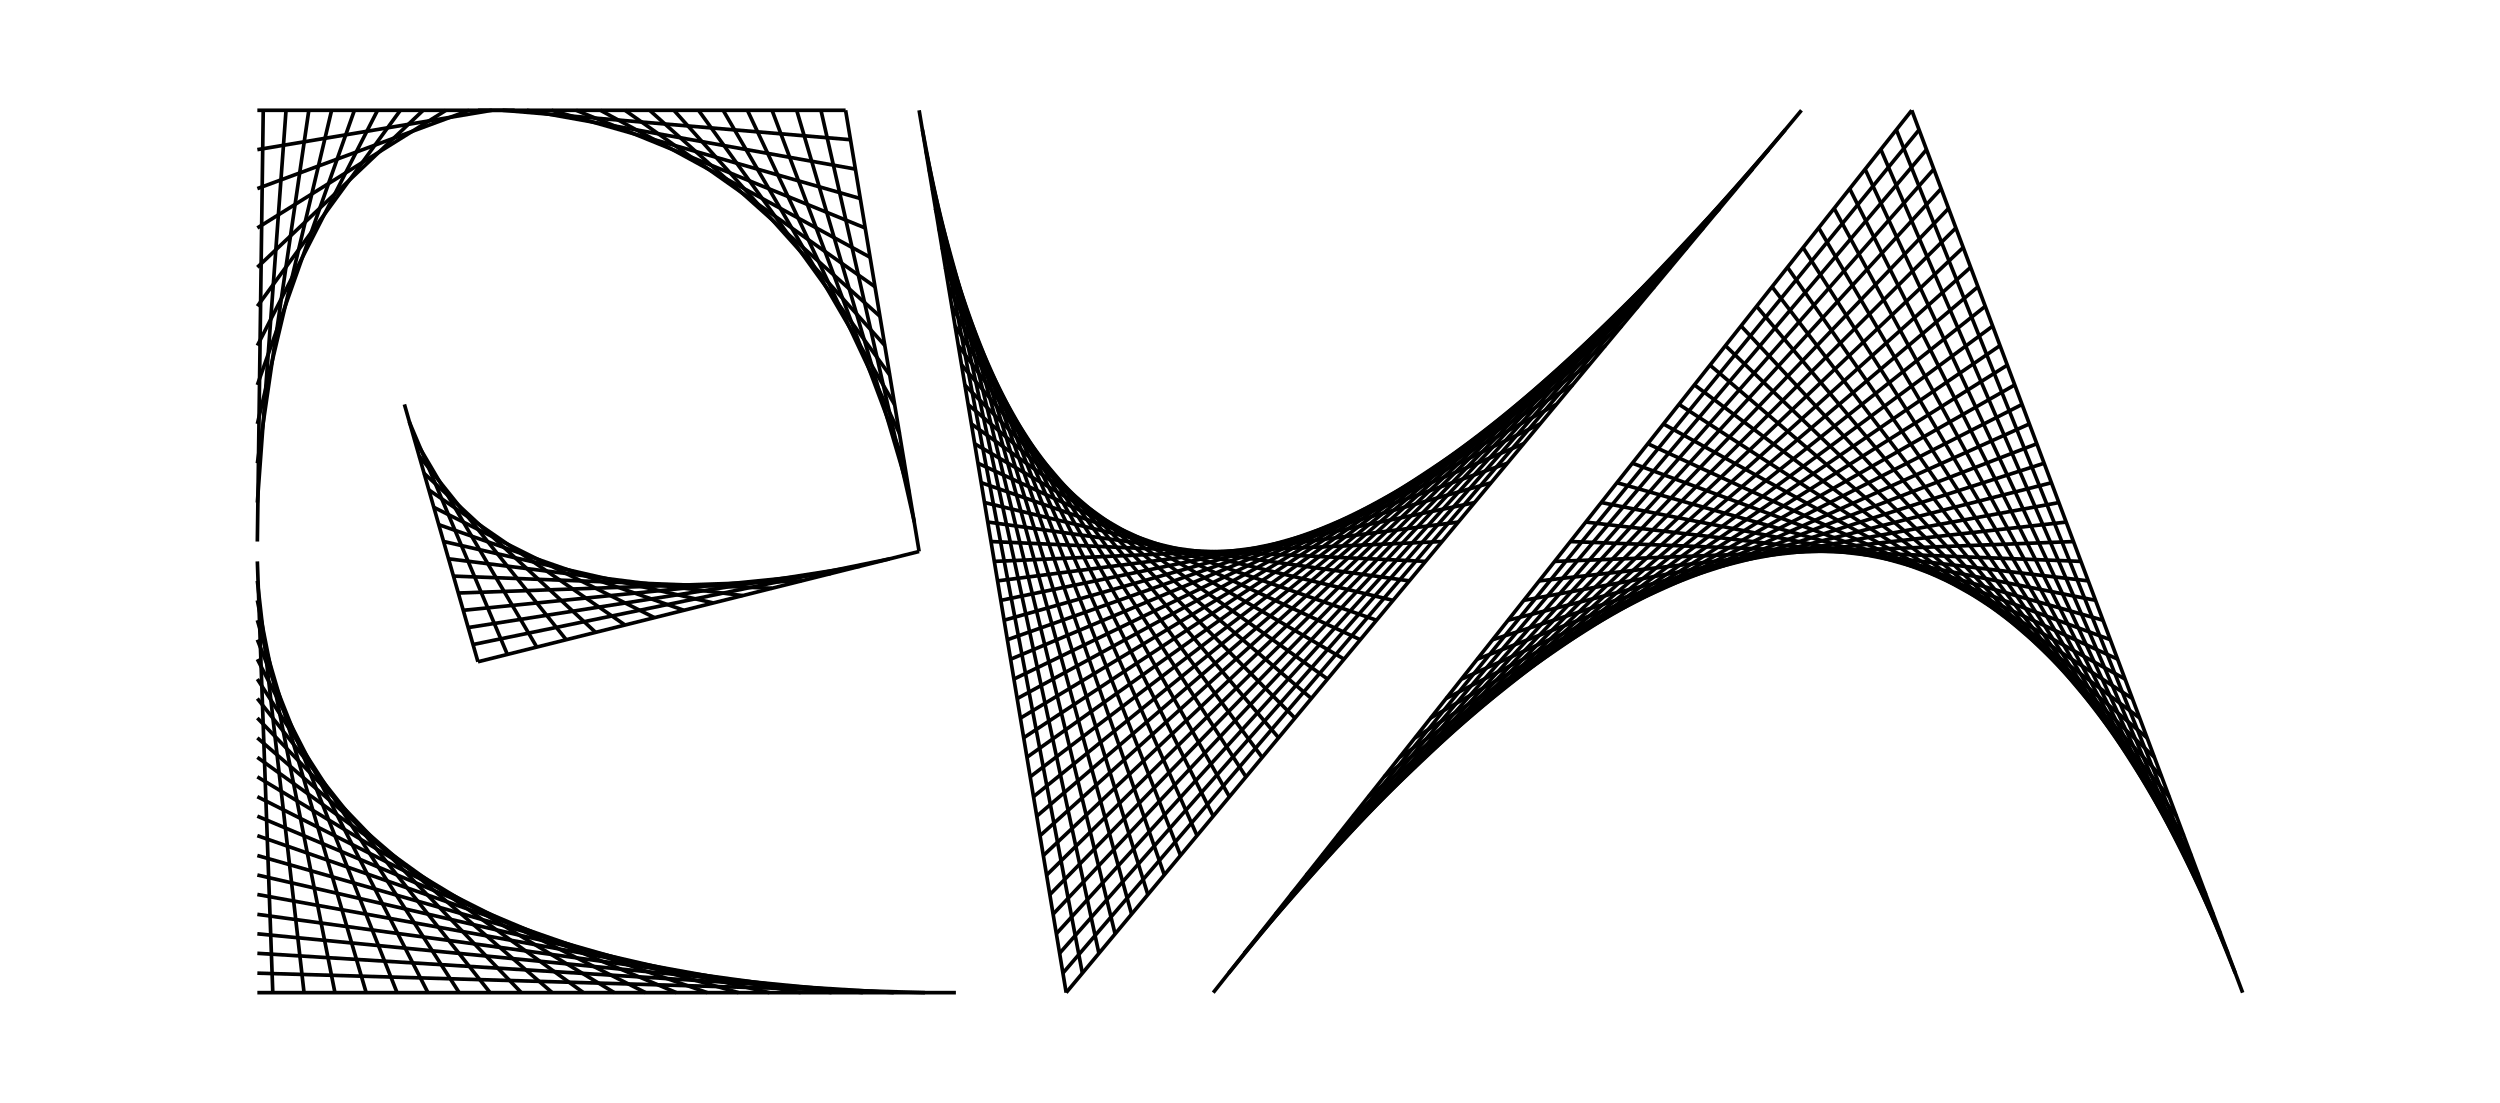 <?xml version="1.0" encoding="utf-8"?>
<!-- Generator: Adobe Illustrator 26.1.0, SVG Export Plug-In . SVG Version: 6.00 Build 0)  -->
<svg version="1.1" id="Layer_1" xmlns="http://www.w3.org/2000/svg" xmlns:xlink="http://www.w3.org/1999/xlink" x="0px" y="0px"
	 viewBox="0 0 680 300" style="enable-background:new 0 0 680 300;" xml:space="preserve">
<style type="text/css">
	.st0{fill:none;stroke:#000000;stroke-miterlimit:10;}
</style>
<g>
	<line class="st0" x1="140" y1="30" x2="70" y2="30"/>
	<line class="st0" x1="133.8" y1="30" x2="70" y2="40.7"/>
	<line class="st0" x1="127.6" y1="30" x2="70" y2="51.3"/>
	<line class="st0" x1="121.3" y1="30" x2="70" y2="62"/>
	<line class="st0" x1="115.1" y1="30" x2="70" y2="72.7"/>
	<line class="st0" x1="108.9" y1="30" x2="70" y2="83.3"/>
	<line class="st0" x1="102.7" y1="30" x2="70" y2="94"/>
	<line class="st0" x1="96.4" y1="30" x2="70" y2="104.7"/>
	<line class="st0" x1="90.2" y1="30" x2="70" y2="115.3"/>
	<line class="st0" x1="84" y1="30" x2="70" y2="126"/>
	<line class="st0" x1="77.8" y1="30" x2="70" y2="136.7"/>
	<line class="st0" x1="71.6" y1="30" x2="70" y2="147.3"/>
	<line class="st0" x1="250" y1="150" x2="230" y2="30"/>
	<line class="st0" x1="248.7" y1="142" x2="223.3" y2="30"/>
	<line class="st0" x1="247.3" y1="134" x2="216.7" y2="30"/>
	<line class="st0" x1="246" y1="126" x2="210" y2="30"/>
	<line class="st0" x1="244.7" y1="118" x2="203.3" y2="30"/>
	<line class="st0" x1="243.3" y1="110" x2="196.7" y2="30"/>
	<line class="st0" x1="242" y1="102" x2="190" y2="30"/>
	<line class="st0" x1="240.7" y1="94" x2="183.3" y2="30"/>
	<line class="st0" x1="239.3" y1="86" x2="176.7" y2="30"/>
	<line class="st0" x1="238" y1="78" x2="170" y2="30"/>
	<line class="st0" x1="236.7" y1="70" x2="163.3" y2="30"/>
	<line class="st0" x1="235.3" y1="62" x2="156.7" y2="30"/>
	<line class="st0" x1="234" y1="54" x2="150" y2="30"/>
	<line class="st0" x1="232.7" y1="46" x2="143.3" y2="30"/>
	<line class="st0" x1="231.3" y1="38" x2="136.7" y2="30"/>
	<line class="st0" x1="230" y1="30" x2="130" y2="30"/>
	<line class="st0" x1="250" y1="150" x2="130" y2="180"/>
	<line class="st0" x1="242" y1="152" x2="128.7" y2="175.3"/>
	<line class="st0" x1="234" y1="154" x2="127.3" y2="170.7"/>
	<line class="st0" x1="226" y1="156" x2="126" y2="166"/>
	<line class="st0" x1="218" y1="158" x2="124.7" y2="161.3"/>
	<line class="st0" x1="210" y1="160" x2="123.3" y2="156.7"/>
	<line class="st0" x1="202" y1="162" x2="122" y2="152"/>
	<line class="st0" x1="194" y1="164" x2="120.7" y2="147.3"/>
	<line class="st0" x1="186" y1="166" x2="119.3" y2="142.7"/>
	<line class="st0" x1="178" y1="168" x2="118" y2="138"/>
	<line class="st0" x1="170" y1="170" x2="116.7" y2="133.3"/>
	<line class="st0" x1="162" y1="172" x2="115.3" y2="128.7"/>
	<line class="st0" x1="154" y1="174" x2="114" y2="124"/>
	<line class="st0" x1="146" y1="176" x2="112.7" y2="119.3"/>
	<line class="st0" x1="138" y1="178" x2="111.3" y2="114.7"/>
	<line class="st0" x1="130" y1="180" x2="110" y2="110"/>
	<line class="st0" x1="260" y1="270" x2="70" y2="270"/>
	<line class="st0" x1="251.6" y1="270" x2="70" y2="264.7"/>
	<line class="st0" x1="243.1" y1="270" x2="70" y2="259.3"/>
	<line class="st0" x1="234.7" y1="270" x2="70" y2="254"/>
	<line class="st0" x1="226.2" y1="270" x2="70" y2="248.7"/>
	<line class="st0" x1="217.8" y1="270" x2="70" y2="243.3"/>
	<line class="st0" x1="209.3" y1="270" x2="70" y2="238"/>
	<line class="st0" x1="200.9" y1="270" x2="70" y2="232.7"/>
	<line class="st0" x1="192.4" y1="270" x2="70" y2="227.3"/>
	<line class="st0" x1="184" y1="270" x2="70" y2="222"/>
	<line class="st0" x1="175.6" y1="270" x2="70" y2="216.7"/>
	<line class="st0" x1="167.1" y1="270" x2="70" y2="211.3"/>
	<line class="st0" x1="158.7" y1="270" x2="70" y2="206"/>
	<line class="st0" x1="150.2" y1="270" x2="70" y2="200.7"/>
	<line class="st0" x1="141.8" y1="270" x2="70" y2="195.3"/>
	<line class="st0" x1="133.3" y1="270" x2="70" y2="190"/>
	<line class="st0" x1="124.9" y1="270" x2="70" y2="184.7"/>
	<line class="st0" x1="116.4" y1="270" x2="70" y2="179.3"/>
	<line class="st0" x1="108" y1="270" x2="70" y2="174"/>
	<line class="st0" x1="99.6" y1="270" x2="70" y2="168.7"/>
	<line class="st0" x1="91.1" y1="270" x2="70" y2="163.3"/>
	<line class="st0" x1="82.7" y1="270" x2="70" y2="158"/>
	<line class="st0" x1="74.2" y1="270" x2="70" y2="152.7"/>
	<line class="st0" x1="250" y1="30" x2="290" y2="270"/>
	<line class="st0" x1="250.9" y1="35.3" x2="294.4" y2="264.7"/>
	<line class="st0" x1="251.8" y1="40.7" x2="298.9" y2="259.3"/>
	<line class="st0" x1="252.7" y1="46" x2="303.3" y2="254"/>
	<line class="st0" x1="253.6" y1="51.3" x2="307.8" y2="248.7"/>
	<line class="st0" x1="254.4" y1="56.7" x2="312.2" y2="243.3"/>
	<line class="st0" x1="255.3" y1="62" x2="316.7" y2="238"/>
	<line class="st0" x1="256.2" y1="67.3" x2="321.1" y2="232.7"/>
	<line class="st0" x1="257.1" y1="72.7" x2="325.6" y2="227.3"/>
	<line class="st0" x1="258" y1="78" x2="330" y2="222"/>
	<line class="st0" x1="258.9" y1="83.3" x2="334.4" y2="216.7"/>
	<line class="st0" x1="259.8" y1="88.7" x2="338.9" y2="211.3"/>
	<line class="st0" x1="260.7" y1="94" x2="343.3" y2="206"/>
	<line class="st0" x1="261.6" y1="99.3" x2="347.8" y2="200.7"/>
	<line class="st0" x1="262.4" y1="104.7" x2="352.2" y2="195.3"/>
	<line class="st0" x1="263.3" y1="110" x2="356.7" y2="190"/>
	<line class="st0" x1="264.2" y1="115.3" x2="361.1" y2="184.7"/>
	<line class="st0" x1="265.1" y1="120.7" x2="365.6" y2="179.3"/>
	<line class="st0" x1="266" y1="126" x2="370" y2="174"/>
	<line class="st0" x1="266.9" y1="131.3" x2="374.4" y2="168.7"/>
	<line class="st0" x1="267.8" y1="136.7" x2="378.9" y2="163.3"/>
	<line class="st0" x1="268.7" y1="142" x2="383.3" y2="158"/>
	<line class="st0" x1="269.6" y1="147.3" x2="387.8" y2="152.7"/>
	<line class="st0" x1="270.4" y1="152.7" x2="392.2" y2="147.3"/>
	<line class="st0" x1="271.3" y1="158" x2="396.7" y2="142"/>
	<line class="st0" x1="272.2" y1="163.3" x2="401.1" y2="136.7"/>
	<line class="st0" x1="273.1" y1="168.7" x2="405.6" y2="131.3"/>
	<line class="st0" x1="274" y1="174" x2="410" y2="126"/>
	<line class="st0" x1="274.9" y1="179.3" x2="414.4" y2="120.7"/>
	<line class="st0" x1="275.8" y1="184.7" x2="418.9" y2="115.3"/>
	<line class="st0" x1="276.7" y1="190" x2="423.3" y2="110"/>
	<line class="st0" x1="277.6" y1="195.3" x2="427.8" y2="104.7"/>
	<line class="st0" x1="278.4" y1="200.7" x2="432.2" y2="99.3"/>
	<line class="st0" x1="279.3" y1="206" x2="436.7" y2="94"/>
	<line class="st0" x1="280.2" y1="211.3" x2="441.1" y2="88.7"/>
	<line class="st0" x1="281.1" y1="216.7" x2="445.6" y2="83.3"/>
	<line class="st0" x1="282" y1="222" x2="450" y2="78"/>
	<line class="st0" x1="282.9" y1="227.3" x2="454.4" y2="72.7"/>
	<line class="st0" x1="283.8" y1="232.7" x2="458.9" y2="67.3"/>
	<line class="st0" x1="284.7" y1="238" x2="463.3" y2="62"/>
	<line class="st0" x1="285.6" y1="243.3" x2="467.8" y2="56.7"/>
	<line class="st0" x1="286.4" y1="248.7" x2="472.2" y2="51.3"/>
	<line class="st0" x1="287.3" y1="254" x2="476.7" y2="46"/>
	<line class="st0" x1="288.2" y1="259.3" x2="481.1" y2="40.7"/>
	<line class="st0" x1="289.1" y1="264.7" x2="485.6" y2="35.3"/>
	<line class="st0" x1="290" y1="270" x2="490" y2="30"/>
	<line class="st0" x1="330" y1="270" x2="520" y2="30"/>
	<line class="st0" x1="334.2" y1="264.7" x2="522" y2="35.3"/>
	<line class="st0" x1="338.4" y1="259.3" x2="524" y2="40.7"/>
	<line class="st0" x1="342.7" y1="254" x2="526" y2="46"/>
	<line class="st0" x1="346.9" y1="248.7" x2="528" y2="51.3"/>
	<line class="st0" x1="351.1" y1="243.3" x2="530" y2="56.7"/>
	<line class="st0" x1="355.3" y1="238" x2="532" y2="62"/>
	<line class="st0" x1="359.6" y1="232.7" x2="534" y2="67.3"/>
	<line class="st0" x1="363.8" y1="227.3" x2="536" y2="72.7"/>
	<line class="st0" x1="368" y1="222" x2="538" y2="78"/>
	<line class="st0" x1="372.2" y1="216.7" x2="540" y2="83.3"/>
	<line class="st0" x1="376.4" y1="211.3" x2="542" y2="88.7"/>
	<line class="st0" x1="380.7" y1="206" x2="544" y2="94"/>
	<line class="st0" x1="384.9" y1="200.7" x2="546" y2="99.3"/>
	<line class="st0" x1="389.1" y1="195.3" x2="548" y2="104.7"/>
	<line class="st0" x1="393.3" y1="190" x2="550" y2="110"/>
	<line class="st0" x1="397.6" y1="184.7" x2="552" y2="115.3"/>
	<line class="st0" x1="401.8" y1="179.3" x2="554" y2="120.7"/>
	<line class="st0" x1="406" y1="174" x2="556" y2="126"/>
	<line class="st0" x1="410.2" y1="168.7" x2="558" y2="131.3"/>
	<line class="st0" x1="414.4" y1="163.3" x2="560" y2="136.7"/>
	<line class="st0" x1="418.7" y1="158" x2="562" y2="142"/>
	<line class="st0" x1="422.9" y1="152.7" x2="564" y2="147.3"/>
	<line class="st0" x1="427.1" y1="147.3" x2="566" y2="152.7"/>
	<line class="st0" x1="431.3" y1="142" x2="568" y2="158"/>
	<line class="st0" x1="435.6" y1="136.7" x2="570" y2="163.3"/>
	<line class="st0" x1="439.8" y1="131.3" x2="572" y2="168.7"/>
	<line class="st0" x1="444" y1="126" x2="574" y2="174"/>
	<line class="st0" x1="448.2" y1="120.7" x2="576" y2="179.3"/>
	<line class="st0" x1="452.4" y1="115.3" x2="578" y2="184.7"/>
	<line class="st0" x1="456.7" y1="110" x2="580" y2="190"/>
	<line class="st0" x1="460.9" y1="104.7" x2="582" y2="195.3"/>
	<line class="st0" x1="465.1" y1="99.3" x2="584" y2="200.7"/>
	<line class="st0" x1="469.3" y1="94" x2="586" y2="206"/>
	<line class="st0" x1="473.6" y1="88.7" x2="588" y2="211.3"/>
	<line class="st0" x1="477.8" y1="83.3" x2="590" y2="216.7"/>
	<line class="st0" x1="482" y1="78" x2="592" y2="222"/>
	<line class="st0" x1="486.2" y1="72.7" x2="594" y2="227.3"/>
	<line class="st0" x1="490.4" y1="67.3" x2="596" y2="232.7"/>
	<line class="st0" x1="494.7" y1="62" x2="598" y2="238"/>
	<line class="st0" x1="498.9" y1="56.7" x2="600" y2="243.3"/>
	<line class="st0" x1="503.1" y1="51.3" x2="602" y2="248.7"/>
	<line class="st0" x1="507.3" y1="46" x2="604" y2="254"/>
	<line class="st0" x1="511.6" y1="40.7" x2="606" y2="259.3"/>
	<line class="st0" x1="515.8" y1="35.3" x2="608" y2="264.7"/>
	<line class="st0" x1="520" y1="30" x2="610" y2="270"/>
</g>
</svg>

